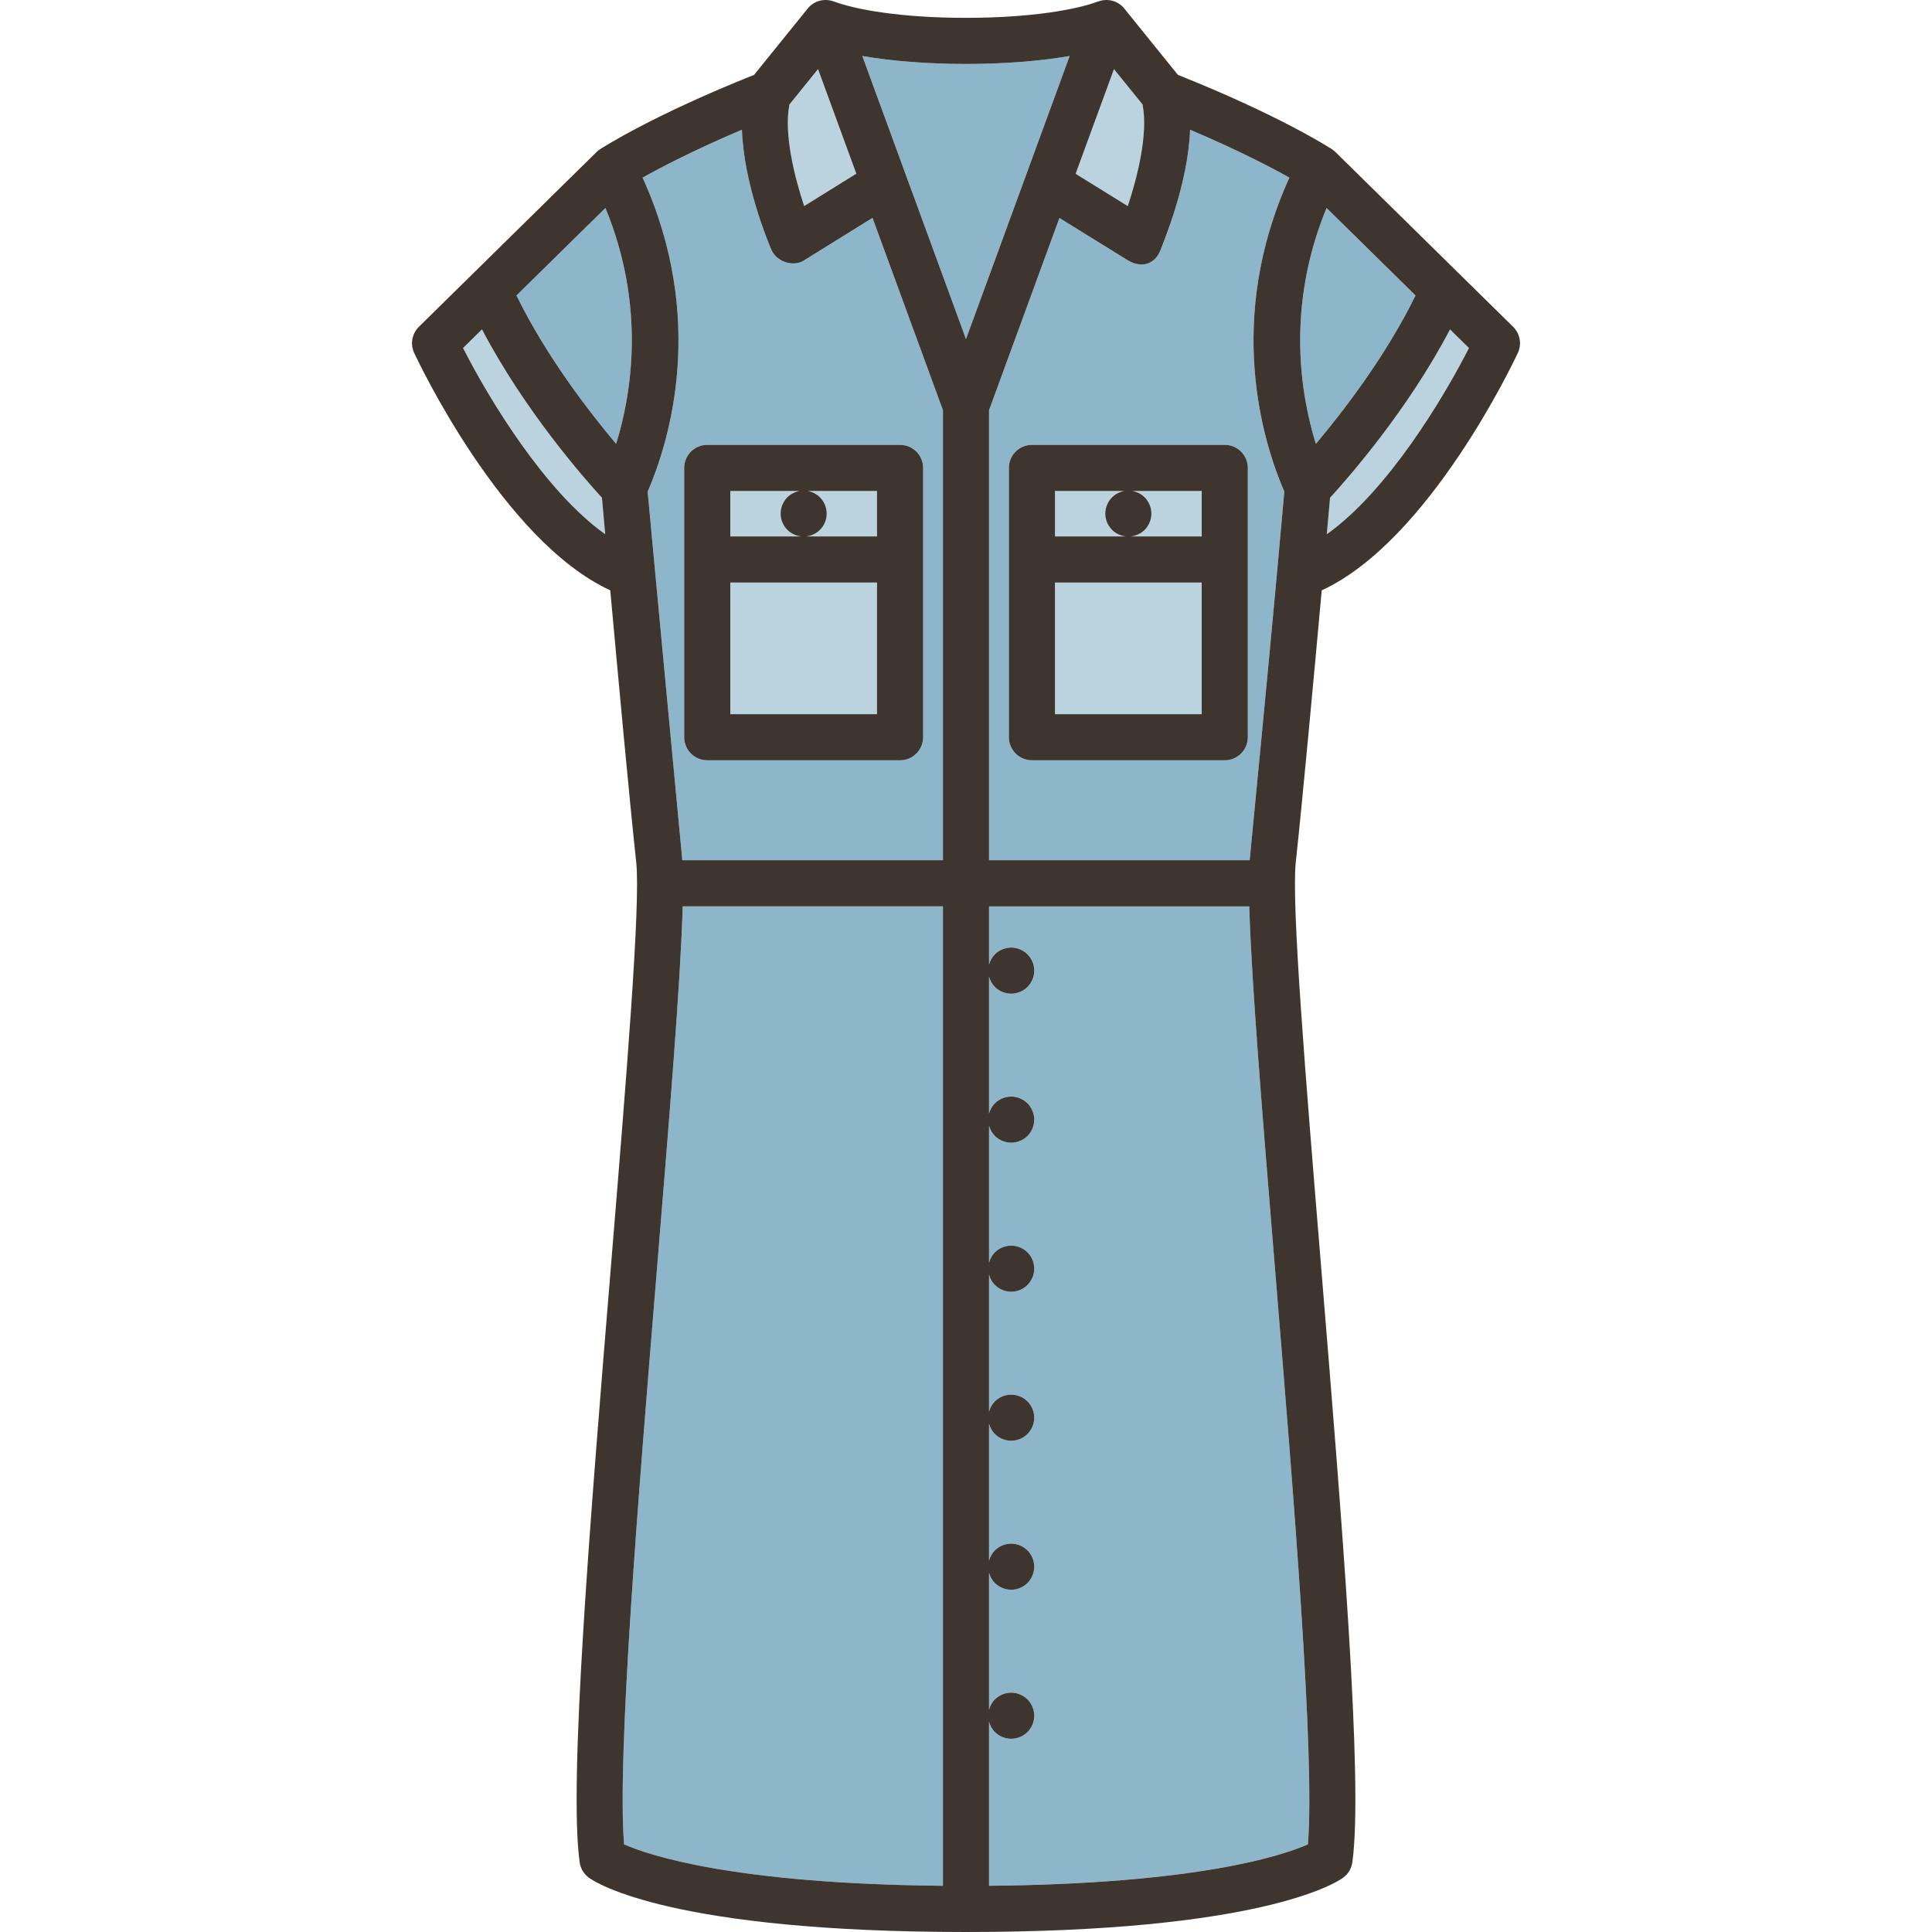 <?xml version="1.0" encoding="iso-8859-1"?>
<!-- Generator: Adobe Illustrator 19.1.0, SVG Export Plug-In . SVG Version: 6.00 Build 0)  -->
<svg version="1.1" id="Capa_1" xmlns="http://www.w3.org/2000/svg" xmlns:xlink="http://www.w3.org/1999/xlink" x="0px" y="0px"
	 viewBox="0 0 419.035 419.035" style="enable-background:new 0 0 419.035 419.035;" xml:space="preserve">
<g>
	<path style="fill:#8EB6CA;" d="M244.525,56.402l-14.74-9.121l-15.268,41.692v97.608h56.527c0.018-0.21,4.188-43.088,5.934-62.37
		c0-0.003,0-0.007,0-0.01c0.76-8.379,1.346-14.929,1.58-17.572c-4.715-10.918-12.855-37.366,1.102-68.105
		c-3.986-2.235-11.15-5.977-21.541-10.389c-0.416,11.732-5.727,24.225-6.369,25.988C250.704,56.982,247.954,58.482,244.525,56.402z
		 M265.64,96.488c2.762,0,5,2.239,5,5v58.406c0,2.761-2.238,5-5,5h-41.822c-2.762,0-5-2.239-5-5v-58.406c0-2.761,2.238-5,5-5H265.64
		z"/>
	<path style="fill:#BBD3DF;" d="M247.81,22.656l-6.199-7.667l-8.314,22.705l11.311,7C246.741,38.28,249.046,28.963,247.81,22.656z"
		/>
	<rect x="228.818" y="126.349" style="fill:#BBD3DF;" width="31.822" height="28.545"/>
	<path style="fill:#BBD3DF;" d="M185.728,37.67l-8.305-22.681l-6.199,7.667c-1.242,6.323,1.061,15.625,3.195,22.032L185.728,37.67z"
		/>
	<path style="fill:#BBD3DF;" d="M104.54,71.442l-4.105,4.039c5.531,10.885,17.693,31.062,30.828,40.385
		c-0.316-3.528-0.562-6.269-0.707-7.91C126.55,103.584,113.675,88.905,104.54,71.442z"/>
	<path style="fill:#8EB6CA;" d="M112.015,64.09c6.453,13.194,15.793,25.264,21.617,32.183c3.318-10.693,6.512-29.728-2.32-51.164
		L112.015,64.09z"/>
	<path style="fill:#8EB6CA;" d="M142.511,274.971c-4.088,49.829-8.699,106.001-7.154,125.056c5.416,2.385,23.777,8.559,69.16,8.986
		V196.581h-56.443C147.614,212.778,145.206,242.137,142.511,274.971z"/>
	<path style="fill:#BBD3DF;" d="M245.22,116.349h15.42v-9.861h-15.02c0.996,0.182,1.928,0.654,2.646,1.371
		c0.93,0.93,1.461,2.22,1.461,3.54c0,1.31-0.531,2.6-1.461,3.53C247.454,115.741,246.362,116.232,245.22,116.349z"/>
	<path style="fill:#BBD3DF;" d="M241.196,114.929c-0.93-0.93-1.469-2.22-1.469-3.53c0-1.32,0.539-2.61,1.469-3.54
		c0.719-0.717,1.65-1.189,2.643-1.371h-15.021v9.861h15.42C243.101,116.232,242.009,115.741,241.196,114.929z"/>
	<path style="fill:#BBD3DF;" d="M174.796,116.349h15.42v-9.861h-15.021c0.99,0.182,1.924,0.654,2.643,1.371
		c0.93,0.93,1.471,2.22,1.471,3.54c0,1.31-0.541,2.6-1.471,3.53C177.025,115.741,175.933,116.232,174.796,116.349z"/>
	<path style="fill:#8EB6CA;" d="M174.515,56.398c-2.061,1.5-5.979,0.667-7.23-2.275c-0.736-1.727-5.953-14.255-6.369-25.987
		c-10.391,4.412-17.555,8.153-21.541,10.389c13.957,30.739,5.818,57.187,1.102,68.105c0.777,8.725,7.496,79.742,7.514,79.952h56.527
		V88.973L189.239,47.26L174.515,56.398z M200.216,101.488v58.406c0,2.761-2.238,5-5,5h-41.82c-2.762,0-5-2.239-5-5v-58.406
		c0-2.761,2.238-5,5-5h41.82C197.978,96.488,200.216,98.726,200.216,101.488z"/>
	<path style="fill:#8EB6CA;" d="M270.958,196.581h-56.441v12.62c0.227-0.83,0.646-1.607,1.26-2.222
		c0.941-0.931,2.23-1.47,3.541-1.47c1.32,0,2.6,0.539,3.539,1.47c0.93,0.93,1.461,2.22,1.461,3.53c0,1.319-0.531,2.6-1.461,3.539
		c-0.939,0.931-2.23,1.461-3.539,1.461c-1.311,0-2.6-0.53-3.541-1.461c-0.613-0.614-1.033-1.392-1.26-2.225v29.697
		c0.227-0.831,0.646-1.608,1.26-2.223c0.941-0.93,2.23-1.47,3.541-1.47c1.309,0,2.6,0.54,3.539,1.47
		c0.93,0.931,1.461,2.221,1.461,3.53c0,1.32-0.531,2.61-1.461,3.54c-0.939,0.93-2.219,1.46-3.539,1.46c-1.311,0-2.6-0.53-3.541-1.46
		c-0.613-0.614-1.033-1.392-1.26-2.225v29.699c0.227-0.833,0.646-1.61,1.26-2.225c0.941-0.93,2.23-1.46,3.541-1.46
		c1.32,0,2.6,0.53,3.539,1.46c0.93,0.93,1.461,2.221,1.461,3.54c0,1.31-0.531,2.601-1.461,3.53c-0.939,0.93-2.219,1.47-3.539,1.47
		c-1.311,0-2.6-0.54-3.541-1.47c-0.613-0.614-1.033-1.392-1.26-2.222v29.696c0.227-0.833,0.646-1.61,1.26-2.225
		c0.941-0.93,2.23-1.46,3.541-1.46c1.32,0,2.6,0.53,3.539,1.46c0.93,0.939,1.461,2.22,1.461,3.54c0,1.31-0.531,2.6-1.461,3.53
		c-0.939,0.93-2.219,1.47-3.539,1.47c-1.311,0-2.6-0.54-3.541-1.47c-0.613-0.614-1.033-1.392-1.26-2.223v29.704
		c0.227-0.83,0.646-1.607,1.26-2.222c0.93-0.93,2.221-1.471,3.541-1.471c1.32,0,2.609,0.541,3.539,1.471
		c0.93,0.93,1.461,2.22,1.461,3.529c0,1.32-0.531,2.61-1.461,3.541c-0.939,0.93-2.219,1.459-3.539,1.459
		c-1.311,0-2.6-0.529-3.541-1.459c-0.613-0.614-1.033-1.393-1.26-2.226v29.697c0.227-0.83,0.646-1.607,1.26-2.222
		c0.941-0.931,2.23-1.471,3.541-1.471c1.32,0,2.6,0.54,3.539,1.471c0.93,0.93,1.461,2.221,1.461,3.529
		c0,1.32-0.531,2.611-1.461,3.541c-0.939,0.93-2.219,1.459-3.539,1.459c-1.311,0-2.6-0.529-3.541-1.459
		c-0.613-0.614-1.033-1.392-1.26-2.226v35.579c45.383-0.428,63.744-6.602,69.16-8.986c1.545-19.059-3.065-75.236-7.156-125.072
		C273.827,242.129,271.417,212.776,270.958,196.581z"/>
	<path style="fill:#8EB6CA;" d="M209.515,13.871c-8.299,0-16.105-0.62-22.484-1.729l22.486,61.403l22.486-61.404
		C225.622,13.251,217.814,13.871,209.515,13.871z"/>
	<path style="fill:#8EB6CA;" d="M287.722,45.108c-8.832,21.438-5.639,40.473-2.32,51.166c5.824-6.919,15.162-18.999,21.613-32.188
		L287.722,45.108z"/>
	<path style="fill:#BBD3DF;" d="M288.48,107.956c-0.146,1.641-0.393,4.384-0.709,7.913c13.152-9.325,25.307-29.503,30.83-40.387
		l-4.104-4.036C305.362,88.91,292.484,103.585,288.48,107.956z"/>
	<path style="fill:#BBD3DF;" d="M170.767,114.929c-0.93-0.93-1.459-2.21-1.459-3.53c0-1.32,0.529-2.61,1.459-3.54
		c0.719-0.717,1.65-1.189,2.646-1.371h-15.018v9.861h15.418C172.671,116.232,171.579,115.741,170.767,114.929z"/>
	<rect x="158.396" y="126.349" style="fill:#BBD3DF;" width="31.82" height="28.545"/>
	<path style="fill:#3F352F;" d="M148.396,101.488v58.406c0,2.761,2.238,5,5,5h41.82c2.762,0,5-2.239,5-5v-58.406
		c0-2.761-2.238-5-5-5h-41.82C150.634,96.488,148.396,98.726,148.396,101.488z M177.837,107.859
		c-0.719-0.717-1.652-1.189-2.643-1.371h15.021v9.861h-15.42c1.137-0.117,2.229-0.607,3.041-1.42c0.93-0.93,1.471-2.22,1.471-3.53
		C179.308,110.079,178.767,108.789,177.837,107.859z M158.396,106.488h15.018c-0.996,0.182-1.928,0.654-2.646,1.371
		c-0.93,0.93-1.459,2.22-1.459,3.54c0,1.32,0.529,2.6,1.459,3.53c0.812,0.812,1.904,1.303,3.047,1.42h-15.418V106.488z
		 M158.396,126.349h31.82v28.545h-31.82V126.349z"/>
	<path style="fill:#3F352F;" d="M218.818,101.488v58.406c0,2.761,2.238,5,5,5h41.822c2.762,0,5-2.239,5-5v-58.406
		c0-2.761-2.238-5-5-5h-41.822C221.056,96.488,218.818,98.726,218.818,101.488z M248.267,107.859
		c-0.719-0.717-1.65-1.189-2.646-1.371h15.02v9.861h-15.42c1.143-0.117,2.234-0.607,3.047-1.42c0.93-0.93,1.461-2.22,1.461-3.53
		C249.728,110.079,249.196,108.789,248.267,107.859z M228.818,106.488h15.021c-0.992,0.182-1.924,0.654-2.643,1.371
		c-0.93,0.93-1.469,2.22-1.469,3.54c0,1.31,0.539,2.6,1.469,3.53c0.812,0.812,1.904,1.303,3.041,1.42h-15.42V106.488z
		 M228.818,126.349h31.822v28.545h-31.822V126.349z"/>
	<path style="fill:#3F352F;" d="M289.671,32.998c-0.004-0.004-0.01-0.006-0.014-0.01c-0.227-0.223-0.478-0.428-0.754-0.608
		c-0.002-0.002-0.01-0.007-0.014-0.009c-0.006-0.004-0.012-0.008-0.018-0.011c-0.728-0.474-11.537-7.409-33.391-16.119
		L243.839,1.838c-1.396-1.727-3.699-2.257-5.666-1.505l-0.008-0.021c-4.498,1.721-14.387,3.56-28.65,3.56
		c-14.268,0-24.154-1.839-28.65-3.56l-0.008,0.019c-1.967-0.749-4.268-0.218-5.662,1.508L163.552,16.24
		c-21.869,8.717-32.678,15.656-33.391,16.121c-0.006,0.003-0.01,0.005-0.014,0.008c-0.004,0.003-0.014,0.009-0.018,0.011
		c-0.275,0.181-0.525,0.386-0.754,0.608c-0.004,0.003-0.008,0.006-0.012,0.01L90.857,70.876c-1.51,1.484-1.92,3.758-1.027,5.677
		c0.807,1.727,19.219,40.75,42.533,51.485c1.746,19.221,4.232,46.117,5.631,59.004c0.969,8.928-2.148,46.904-5.447,87.11
		c-4.543,55.337-9.238,112.56-6.822,129.767c0.189,1.354,0.926,2.57,2.037,3.367c1.676,1.203,18.213,11.748,81.756,11.748
		s80.08-10.545,81.758-11.748c1.111-0.797,1.848-2.014,2.037-3.367c2.416-17.209-2.281-74.438-6.824-129.783
		c-3.299-40.198-6.416-78.167-5.447-87.094c1.398-12.888,3.885-39.784,5.631-59.005c23.312-10.736,41.729-49.757,42.533-51.484
		c0.895-1.919,0.484-4.193-1.025-5.677L289.671,32.998z M100.435,75.48l4.105-4.039c9.135,17.463,22.01,32.142,26.016,36.514
		c0.145,1.641,0.391,4.382,0.707,7.91C118.128,106.542,105.966,86.365,100.435,75.48z M133.632,96.272
		c-5.824-6.919-15.164-18.988-21.617-32.183l19.297-18.981C140.144,66.545,136.95,85.579,133.632,96.272z M251.749,54.123
		c0.643-1.763,5.953-14.255,6.369-25.988c10.391,4.412,17.555,8.154,21.541,10.389c-13.957,30.74-5.816,57.188-1.102,68.105
		c-0.234,2.643-0.82,9.192-1.58,17.572c0,0.003,0,0.007,0,0.01c-1.746,19.282-5.916,62.16-5.934,62.37h-56.527V88.973l15.268-41.692
		l14.74,9.121C247.954,58.482,250.704,56.982,251.749,54.123z M241.611,14.989l6.199,7.667c1.236,6.307-1.068,15.623-3.203,22.038
		l-11.311-7L241.611,14.989z M171.224,22.656l6.199-7.667l8.305,22.681l-11.309,7.019C172.284,38.282,169.982,28.979,171.224,22.656
		z M204.517,409.013c-45.383-0.428-63.744-6.602-69.16-8.986c-1.545-19.055,3.066-75.227,7.154-125.056
		c2.695-32.834,5.104-62.193,5.562-78.39h56.443V409.013z M204.517,186.581h-56.527c-0.018-0.21-6.736-71.227-7.514-79.952
		c4.717-10.918,12.855-37.366-1.102-68.105c3.986-2.236,11.15-5.978,21.541-10.389c0.416,11.732,5.633,24.261,6.369,25.987
		c1.252,2.942,5.17,3.775,7.23,2.275l14.725-9.139l15.277,41.713V186.581z M187.03,12.142c6.379,1.109,14.186,1.729,22.484,1.729
		c8.299,0,16.107-0.621,22.488-1.73l-22.486,61.404L187.03,12.142z M283.677,400.027c-5.416,2.385-23.777,8.559-69.16,8.986v-35.579
		c0.227,0.834,0.646,1.611,1.26,2.226c0.941,0.93,2.23,1.459,3.541,1.459c1.32,0,2.6-0.529,3.539-1.459
		c0.93-0.93,1.461-2.221,1.461-3.541c0-1.309-0.531-2.6-1.461-3.529c-0.939-0.931-2.219-1.471-3.539-1.471
		c-1.311,0-2.6,0.54-3.541,1.471c-0.613,0.614-1.033,1.392-1.26,2.222v-29.697c0.227,0.833,0.646,1.611,1.26,2.226
		c0.941,0.93,2.23,1.459,3.541,1.459c1.32,0,2.6-0.529,3.539-1.459c0.93-0.931,1.461-2.221,1.461-3.541
		c0-1.31-0.531-2.6-1.461-3.529c-0.93-0.93-2.219-1.471-3.539-1.471c-1.32,0-2.611,0.541-3.541,1.471
		c-0.613,0.614-1.033,1.392-1.26,2.222v-29.704c0.227,0.831,0.646,1.608,1.26,2.223c0.941,0.93,2.23,1.47,3.541,1.47
		c1.32,0,2.6-0.54,3.539-1.47c0.93-0.931,1.461-2.221,1.461-3.53c0-1.32-0.531-2.601-1.461-3.54c-0.939-0.93-2.219-1.46-3.539-1.46
		c-1.311,0-2.6,0.53-3.541,1.46c-0.613,0.614-1.033,1.392-1.26,2.225v-29.696c0.227,0.83,0.646,1.607,1.26,2.222
		c0.941,0.93,2.23,1.47,3.541,1.47c1.32,0,2.6-0.54,3.539-1.47c0.93-0.93,1.461-2.221,1.461-3.53c0-1.319-0.531-2.61-1.461-3.54
		c-0.939-0.93-2.219-1.46-3.539-1.46c-1.311,0-2.6,0.53-3.541,1.46c-0.613,0.614-1.033,1.392-1.26,2.225v-29.699
		c0.227,0.833,0.646,1.61,1.26,2.225c0.941,0.93,2.23,1.46,3.541,1.46c1.32,0,2.6-0.53,3.539-1.46c0.93-0.93,1.461-2.22,1.461-3.54
		c0-1.31-0.531-2.6-1.461-3.53c-0.939-0.93-2.23-1.47-3.539-1.47c-1.311,0-2.6,0.54-3.541,1.47c-0.613,0.614-1.033,1.392-1.26,2.223
		v-29.697c0.227,0.833,0.646,1.61,1.26,2.225c0.941,0.931,2.23,1.461,3.541,1.461c1.309,0,2.6-0.53,3.539-1.461
		c0.93-0.939,1.461-2.22,1.461-3.539c0-1.311-0.531-2.601-1.461-3.53c-0.939-0.931-2.219-1.47-3.539-1.47
		c-1.311,0-2.6,0.539-3.541,1.47c-0.613,0.614-1.033,1.392-1.26,2.222v-12.62h56.441c0.459,16.195,2.869,45.547,5.562,78.374
		C280.612,324.791,285.222,380.969,283.677,400.027z M285.402,96.274c-3.318-10.693-6.512-29.729,2.32-51.166l19.293,18.978
		C300.564,77.275,291.226,89.355,285.402,96.274z M287.771,115.868c0.316-3.529,0.562-6.271,0.709-7.913
		c4.004-4.371,16.883-19.046,26.018-36.51l4.104,4.036C313.077,86.365,300.923,106.544,287.771,115.868z"/>
</g>
<g>
</g>
<g>
</g>
<g>
</g>
<g>
</g>
<g>
</g>
<g>
</g>
<g>
</g>
<g>
</g>
<g>
</g>
<g>
</g>
<g>
</g>
<g>
</g>
<g>
</g>
<g>
</g>
<g>
</g>
</svg>
